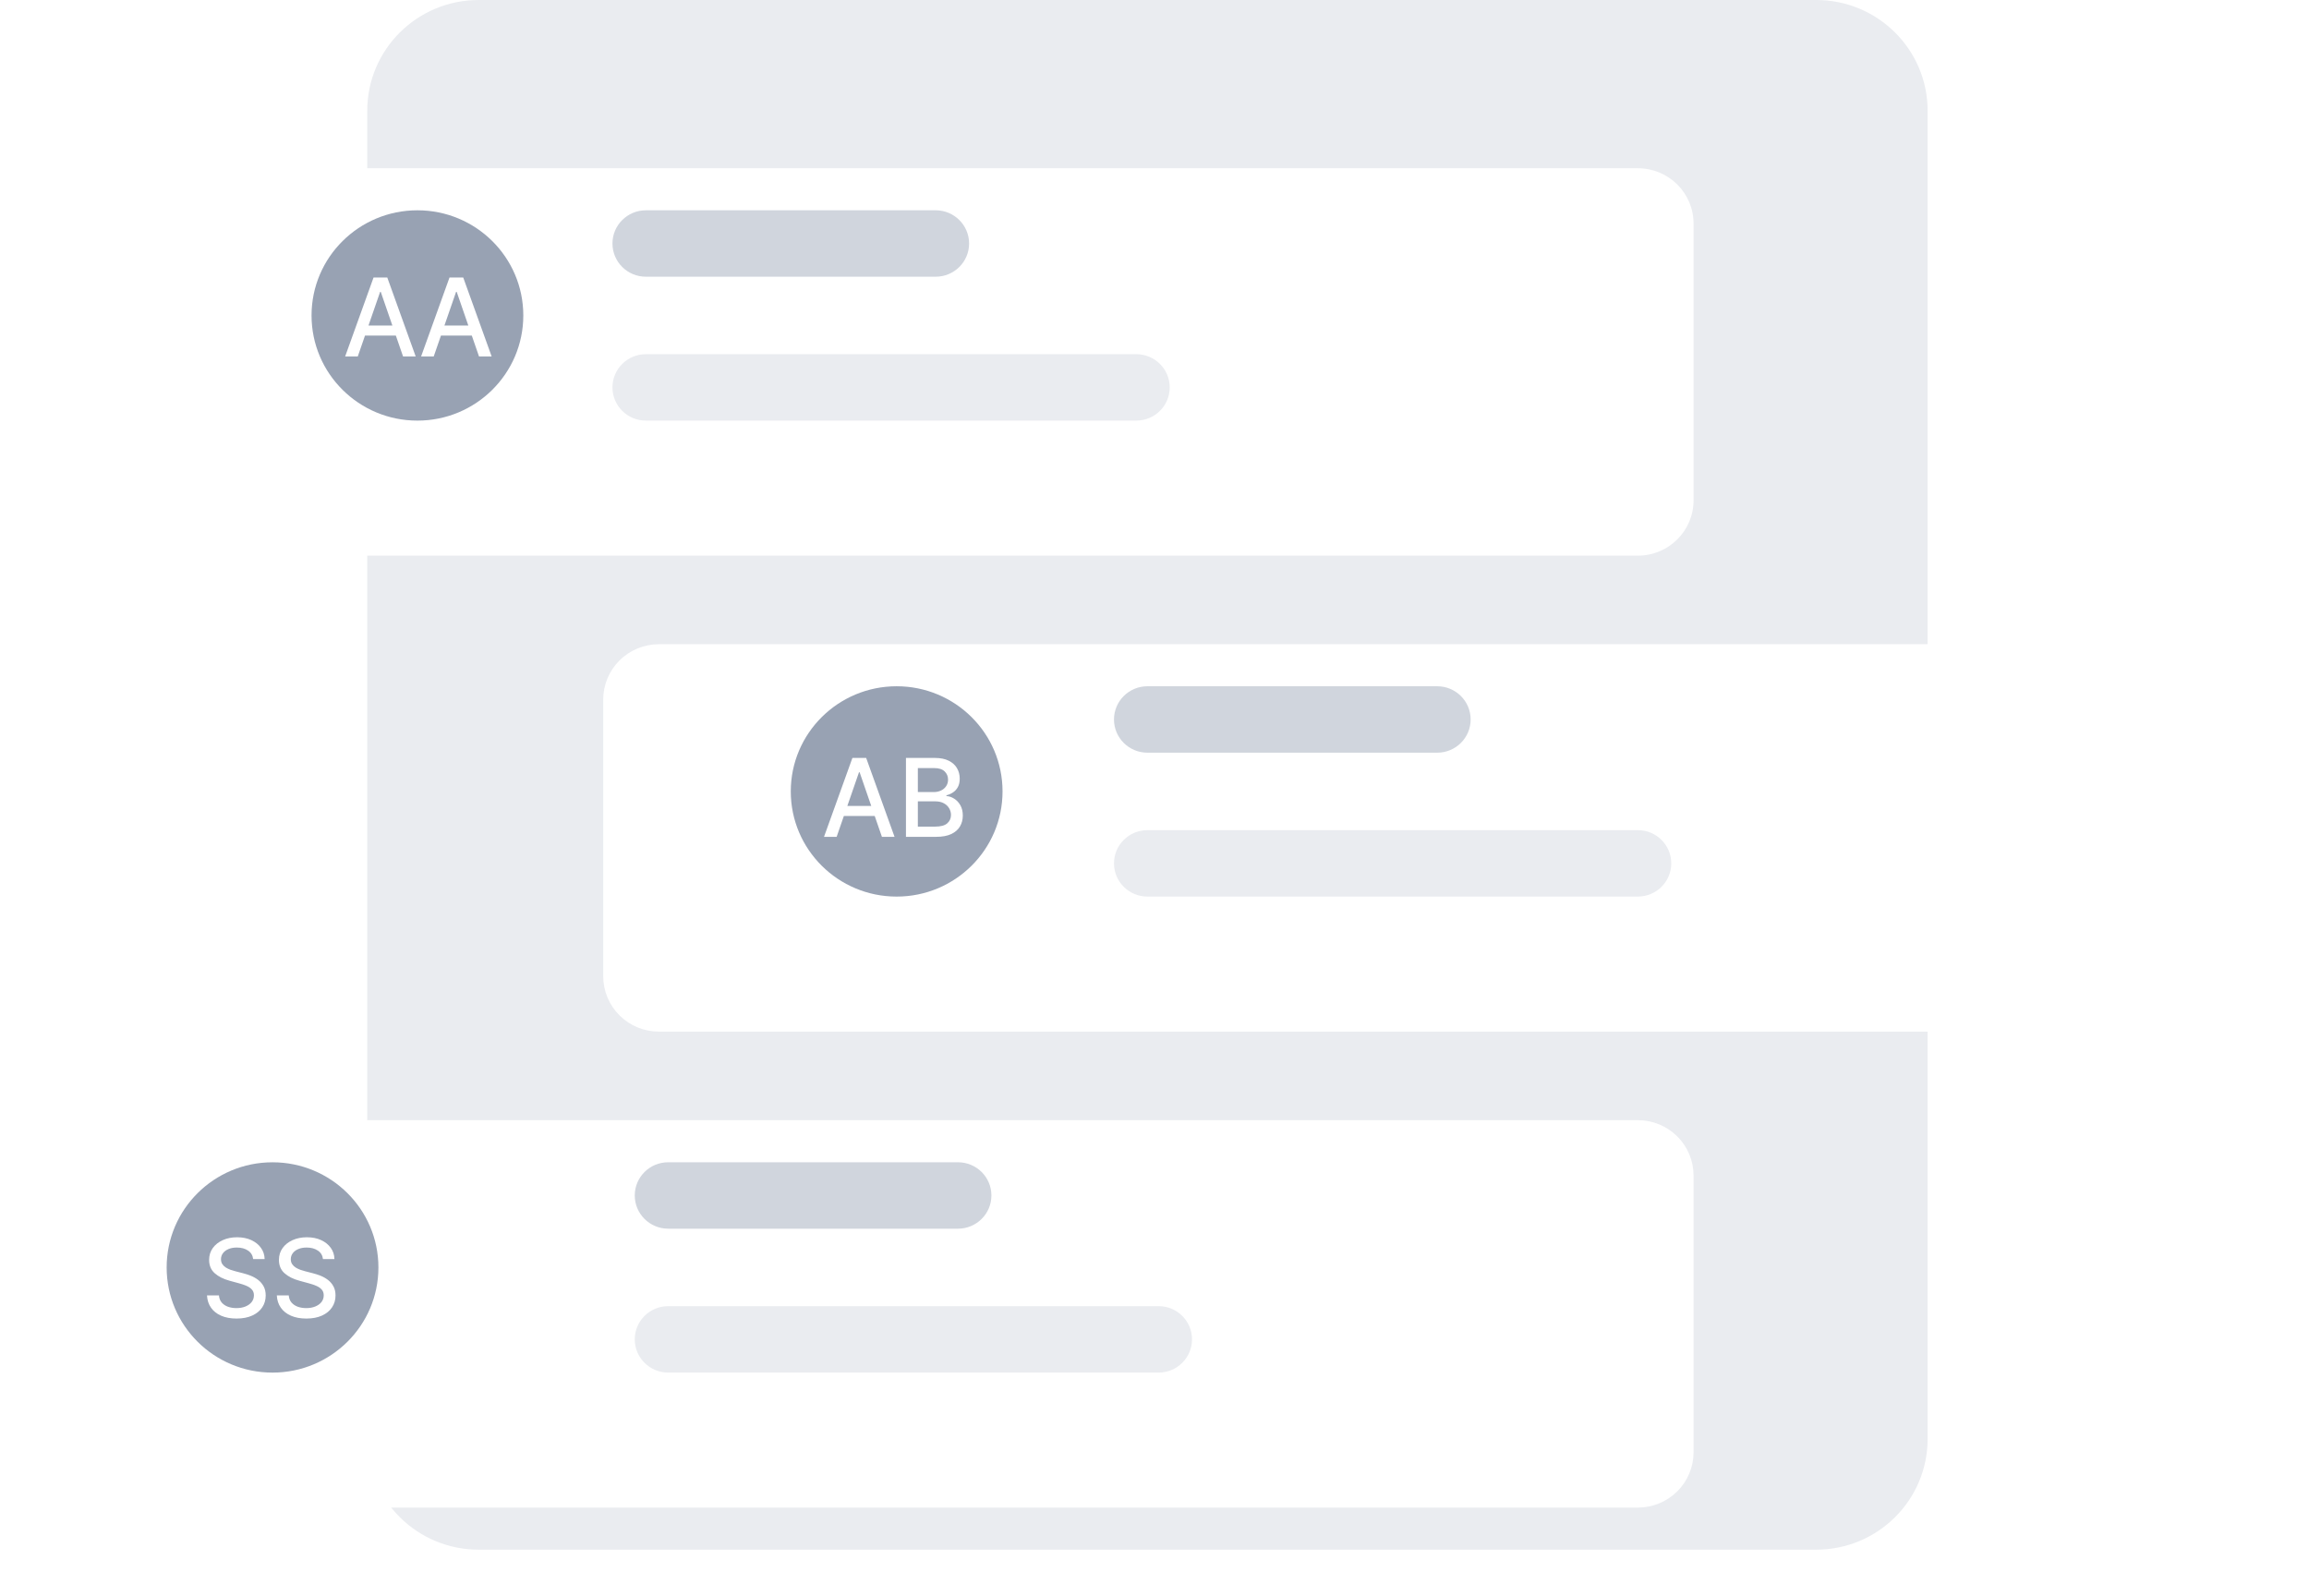 <svg width="149" height="103" viewBox="0 0 149 103" fill="none" xmlns="http://www.w3.org/2000/svg">
<path d="M117.197 0H30.891C26.919 0 23.699 3.198 23.699 7.143V92.857C23.699 96.802 26.919 100 30.891 100H117.197C121.169 100 124.389 96.802 124.389 92.857V7.143C124.389 3.198 121.169 0 117.197 0Z" fill="#EAECF0"/>
<g filter="url(#filter0_d_2530_6575)">
<path d="M39.522 38.57H136.615C137.569 38.57 138.484 38.947 139.158 39.616C139.833 40.286 140.211 41.194 140.211 42.142V59.999C140.211 60.946 139.833 61.855 139.158 62.524C138.484 63.194 137.569 63.57 136.615 63.57H39.522C38.568 63.57 37.653 63.194 36.979 62.524C36.305 61.855 35.926 60.946 35.926 59.999V42.142C35.926 41.194 36.305 40.286 36.979 39.616C37.653 38.947 38.568 38.57 39.522 38.57V38.57Z" fill="white"/>
</g>
<path d="M92.743 44.284H74.044C72.852 44.284 71.886 45.244 71.886 46.427C71.886 47.611 72.852 48.57 74.044 48.57H92.743C93.935 48.57 94.901 47.611 94.901 46.427C94.901 45.244 93.935 44.284 92.743 44.284Z" fill="#D0D5DD"/>
<path d="M105.689 53.569H74.044C72.852 53.569 71.886 54.529 71.886 55.712C71.886 56.896 72.852 57.855 74.044 57.855H105.689C106.881 57.855 107.847 56.896 107.847 55.712C107.847 54.529 106.881 53.569 105.689 53.569Z" fill="#EAECF0"/>
<path d="M57.861 57.856C61.635 57.856 64.694 54.818 64.694 51.07C64.694 47.322 61.635 44.284 57.861 44.284C54.088 44.284 51.029 47.322 51.029 51.07C51.029 54.818 54.088 57.856 57.861 57.856Z" fill="#98A2B3"/>
<path d="M53.989 54H53.174L55.006 48.909H55.894L57.725 54H56.91L55.471 49.834H55.431L53.989 54ZM54.126 52.006H56.771V52.653H54.126V52.006ZM58.461 54V48.909H60.325C60.686 48.909 60.985 48.969 61.222 49.088C61.459 49.206 61.637 49.366 61.754 49.568C61.872 49.768 61.931 49.995 61.931 50.246C61.931 50.459 61.892 50.638 61.814 50.783C61.736 50.928 61.632 51.044 61.501 51.131C61.371 51.218 61.229 51.281 61.073 51.32V51.37C61.242 51.378 61.407 51.433 61.568 51.534C61.73 51.633 61.865 51.775 61.971 51.959C62.077 52.143 62.13 52.367 62.13 52.63C62.13 52.891 62.068 53.124 61.946 53.331C61.825 53.537 61.638 53.7 61.384 53.821C61.13 53.94 60.806 54 60.412 54H58.461ZM59.229 53.341H60.337C60.705 53.341 60.969 53.27 61.128 53.127C61.287 52.985 61.367 52.807 61.367 52.593C61.367 52.432 61.326 52.285 61.245 52.151C61.164 52.016 61.048 51.909 60.897 51.83C60.748 51.75 60.57 51.711 60.365 51.711H59.229V53.341ZM59.229 51.111H60.258C60.43 51.111 60.585 51.078 60.723 51.012C60.862 50.946 60.972 50.853 61.053 50.734C61.136 50.613 61.178 50.47 61.178 50.306C61.178 50.096 61.104 49.919 60.956 49.777C60.809 49.634 60.583 49.563 60.278 49.563H59.229V51.111Z" fill="white"/>
<g filter="url(#filter1_d_2530_6575)">
<path d="M8.596 69.284H105.69C106.643 69.284 107.558 69.66 108.232 70.33C108.907 71 109.286 71.908 109.286 72.856V90.713C109.286 91.66 108.907 92.568 108.232 93.238C107.558 93.908 106.643 94.284 105.69 94.284H8.596C7.642 94.284 6.728 93.908 6.053 93.238C5.379 92.568 5 91.66 5 90.713V72.856C5 71.908 5.379 71 6.053 70.33C6.728 69.66 7.642 69.284 8.596 69.284V69.284Z" fill="white"/>
</g>
<path d="M61.818 75H43.119C41.927 75 40.961 75.959 40.961 77.143C40.961 78.326 41.927 79.286 43.119 79.286H61.818C63.01 79.286 63.976 78.326 63.976 77.143C63.976 75.959 63.01 75 61.818 75Z" fill="#D0D5DD"/>
<path d="M74.764 84.285H43.119C41.927 84.285 40.961 85.245 40.961 86.428C40.961 87.612 41.927 88.571 43.119 88.571H74.764C75.956 88.571 76.921 87.612 76.921 86.428C76.921 85.245 75.956 84.285 74.764 84.285Z" fill="#EAECF0"/>
<path d="M17.586 88.573C21.36 88.573 24.419 85.535 24.419 81.788C24.419 78.04 21.36 75.002 17.586 75.002C13.813 75.002 10.754 78.04 10.754 81.788C10.754 85.535 13.813 88.573 17.586 88.573Z" fill="#98A2B3"/>
<path d="M16.336 81.246C16.309 81.011 16.2 80.829 16.008 80.7C15.816 80.569 15.574 80.503 15.282 80.503C15.073 80.503 14.893 80.536 14.74 80.603C14.588 80.667 14.469 80.757 14.385 80.871C14.302 80.984 14.26 81.112 14.26 81.256C14.26 81.377 14.289 81.482 14.345 81.57C14.403 81.657 14.478 81.731 14.571 81.791C14.665 81.849 14.767 81.898 14.874 81.938C14.982 81.976 15.086 82.007 15.185 82.032L15.682 82.161C15.845 82.201 16.011 82.255 16.182 82.323C16.352 82.391 16.511 82.48 16.657 82.591C16.802 82.702 16.92 82.84 17.01 83.004C17.101 83.168 17.146 83.364 17.146 83.593C17.146 83.881 17.072 84.137 16.923 84.361C16.775 84.585 16.561 84.761 16.279 84.891C15.999 85.02 15.66 85.085 15.262 85.085C14.881 85.085 14.551 85.024 14.273 84.903C13.994 84.782 13.776 84.611 13.619 84.388C13.461 84.165 13.374 83.9 13.358 83.593H14.129C14.143 83.777 14.203 83.93 14.307 84.053C14.414 84.174 14.549 84.264 14.713 84.324C14.878 84.382 15.06 84.411 15.257 84.411C15.474 84.411 15.667 84.377 15.836 84.309C16.007 84.239 16.141 84.143 16.239 84.021C16.337 83.896 16.386 83.751 16.386 83.586C16.386 83.435 16.343 83.311 16.256 83.215C16.172 83.119 16.057 83.04 15.911 82.977C15.767 82.914 15.604 82.858 15.421 82.81L14.82 82.646C14.412 82.535 14.089 82.372 13.85 82.156C13.613 81.941 13.495 81.656 13.495 81.301C13.495 81.008 13.574 80.752 13.733 80.533C13.892 80.314 14.108 80.144 14.38 80.023C14.651 79.901 14.958 79.84 15.299 79.84C15.644 79.84 15.948 79.9 16.212 80.021C16.477 80.142 16.686 80.308 16.838 80.521C16.991 80.731 17.07 80.973 17.077 81.246H16.336ZM20.841 81.246C20.814 81.011 20.705 80.829 20.513 80.7C20.32 80.569 20.078 80.503 19.787 80.503C19.578 80.503 19.397 80.536 19.245 80.603C19.093 80.667 18.974 80.757 18.89 80.871C18.807 80.984 18.765 81.112 18.765 81.256C18.765 81.377 18.793 81.482 18.85 81.57C18.908 81.657 18.983 81.731 19.076 81.791C19.17 81.849 19.271 81.898 19.379 81.938C19.487 81.976 19.59 82.007 19.69 82.032L20.187 82.161C20.349 82.201 20.516 82.255 20.687 82.323C20.857 82.391 21.016 82.48 21.162 82.591C21.307 82.702 21.425 82.84 21.515 83.004C21.606 83.168 21.651 83.364 21.651 83.593C21.651 83.881 21.577 84.137 21.427 84.361C21.28 84.585 21.065 84.761 20.784 84.891C20.504 85.02 20.165 85.085 19.767 85.085C19.386 85.085 19.056 85.024 18.778 84.903C18.499 84.782 18.281 84.611 18.124 84.388C17.966 84.165 17.879 83.9 17.863 83.593H18.633C18.648 83.777 18.708 83.93 18.812 84.053C18.919 84.174 19.053 84.264 19.218 84.324C19.383 84.382 19.565 84.411 19.762 84.411C19.979 84.411 20.172 84.377 20.341 84.309C20.512 84.239 20.646 84.143 20.744 84.021C20.842 83.896 20.89 83.751 20.89 83.586C20.89 83.435 20.847 83.311 20.761 83.215C20.677 83.119 20.562 83.04 20.416 82.977C20.272 82.914 20.108 82.858 19.926 82.81L19.325 82.646C18.917 82.535 18.594 82.372 18.355 82.156C18.118 81.941 18 81.656 18 81.301C18 81.008 18.079 80.752 18.238 80.533C18.397 80.314 18.613 80.144 18.884 80.023C19.156 79.901 19.463 79.84 19.804 79.84C20.149 79.84 20.453 79.9 20.716 80.021C20.982 80.142 21.191 80.308 21.343 80.521C21.495 80.731 21.575 80.973 21.582 81.246H20.841Z" fill="white"/>
<g filter="url(#filter2_d_2530_6575)">
<path d="M105.69 7.856H8.596C6.61 7.856 5 9.455 5 11.428V29.285C5 31.258 6.61 32.856 8.596 32.856H105.69C107.676 32.856 109.286 31.258 109.286 29.285V11.428C109.286 9.455 107.676 7.856 105.69 7.856Z" fill="white"/>
</g>
<path d="M60.379 13.57H41.679C40.487 13.57 39.522 14.53 39.522 15.713C39.522 16.897 40.487 17.856 41.679 17.856H60.379C61.57 17.856 62.536 16.897 62.536 15.713C62.536 14.53 61.57 13.57 60.379 13.57Z" fill="#D0D5DD"/>
<path d="M73.324 22.855H41.679C40.487 22.855 39.522 23.815 39.522 24.998C39.522 26.182 40.487 27.141 41.679 27.141H73.324C74.516 27.141 75.482 26.182 75.482 24.998C75.482 23.815 74.516 22.855 73.324 22.855Z" fill="#EAECF0"/>
<path d="M26.936 27.142C30.709 27.142 33.769 24.104 33.769 20.356C33.769 16.608 30.709 13.57 26.936 13.57C23.163 13.57 20.104 16.608 20.104 20.356C20.104 24.104 23.163 27.142 26.936 27.142Z" fill="#98A2B3"/>
<path d="M23.088 23H22.273L24.105 17.909H24.992L26.824 23H26.009L24.57 18.834H24.53L23.088 23ZM23.225 21.006H25.87V21.653H23.225V21.006ZM27.989 23H27.174L29.006 17.909H29.893L31.726 23H30.91L29.471 18.834H29.431L27.989 23ZM28.126 21.006H30.771V21.653H28.126V21.006Z" fill="white"/>
<defs>
<filter id="filter0_d_2530_6575" x="33.926" y="36.57" width="114.286" height="35" filterUnits="userSpaceOnUse" color-interpolation-filters="sRGB">
<feFlood flood-opacity="0" result="BackgroundImageFix"/>
<feColorMatrix in="SourceAlpha" type="matrix" values="0 0 0 0 0 0 0 0 0 0 0 0 0 0 0 0 0 0 127 0" result="hardAlpha"/>
<feOffset dx="3" dy="3"/>
<feGaussianBlur stdDeviation="2.5"/>
<feColorMatrix type="matrix" values="0 0 0 0 0.231 0 0 0 0 0.371 0 0 0 0 0.483 0 0 0 0.1 0"/>
<feBlend mode="normal" in2="BackgroundImageFix" result="effect1_dropShadow_2530_6575"/>
<feBlend mode="normal" in="SourceGraphic" in2="effect1_dropShadow_2530_6575" result="shape"/>
</filter>
<filter id="filter1_d_2530_6575" x="0" y="67.284" width="114.286" height="35" filterUnits="userSpaceOnUse" color-interpolation-filters="sRGB">
<feFlood flood-opacity="0" result="BackgroundImageFix"/>
<feColorMatrix in="SourceAlpha" type="matrix" values="0 0 0 0 0 0 0 0 0 0 0 0 0 0 0 0 0 0 127 0" result="hardAlpha"/>
<feOffset dy="3"/>
<feGaussianBlur stdDeviation="2.5"/>
<feColorMatrix type="matrix" values="0 0 0 0 0.231 0 0 0 0 0.371 0 0 0 0 0.483 0 0 0 0.1 0"/>
<feBlend mode="normal" in2="BackgroundImageFix" result="effect1_dropShadow_2530_6575"/>
<feBlend mode="normal" in="SourceGraphic" in2="effect1_dropShadow_2530_6575" result="shape"/>
</filter>
<filter id="filter2_d_2530_6575" x="0" y="5.856" width="114.286" height="35" filterUnits="userSpaceOnUse" color-interpolation-filters="sRGB">
<feFlood flood-opacity="0" result="BackgroundImageFix"/>
<feColorMatrix in="SourceAlpha" type="matrix" values="0 0 0 0 0 0 0 0 0 0 0 0 0 0 0 0 0 0 127 0" result="hardAlpha"/>
<feOffset dy="3"/>
<feGaussianBlur stdDeviation="2.5"/>
<feColorMatrix type="matrix" values="0 0 0 0 0.231 0 0 0 0 0.371 0 0 0 0 0.483 0 0 0 0.1 0"/>
<feBlend mode="normal" in2="BackgroundImageFix" result="effect1_dropShadow_2530_6575"/>
<feBlend mode="normal" in="SourceGraphic" in2="effect1_dropShadow_2530_6575" result="shape"/>
</filter>
</defs>
</svg>
